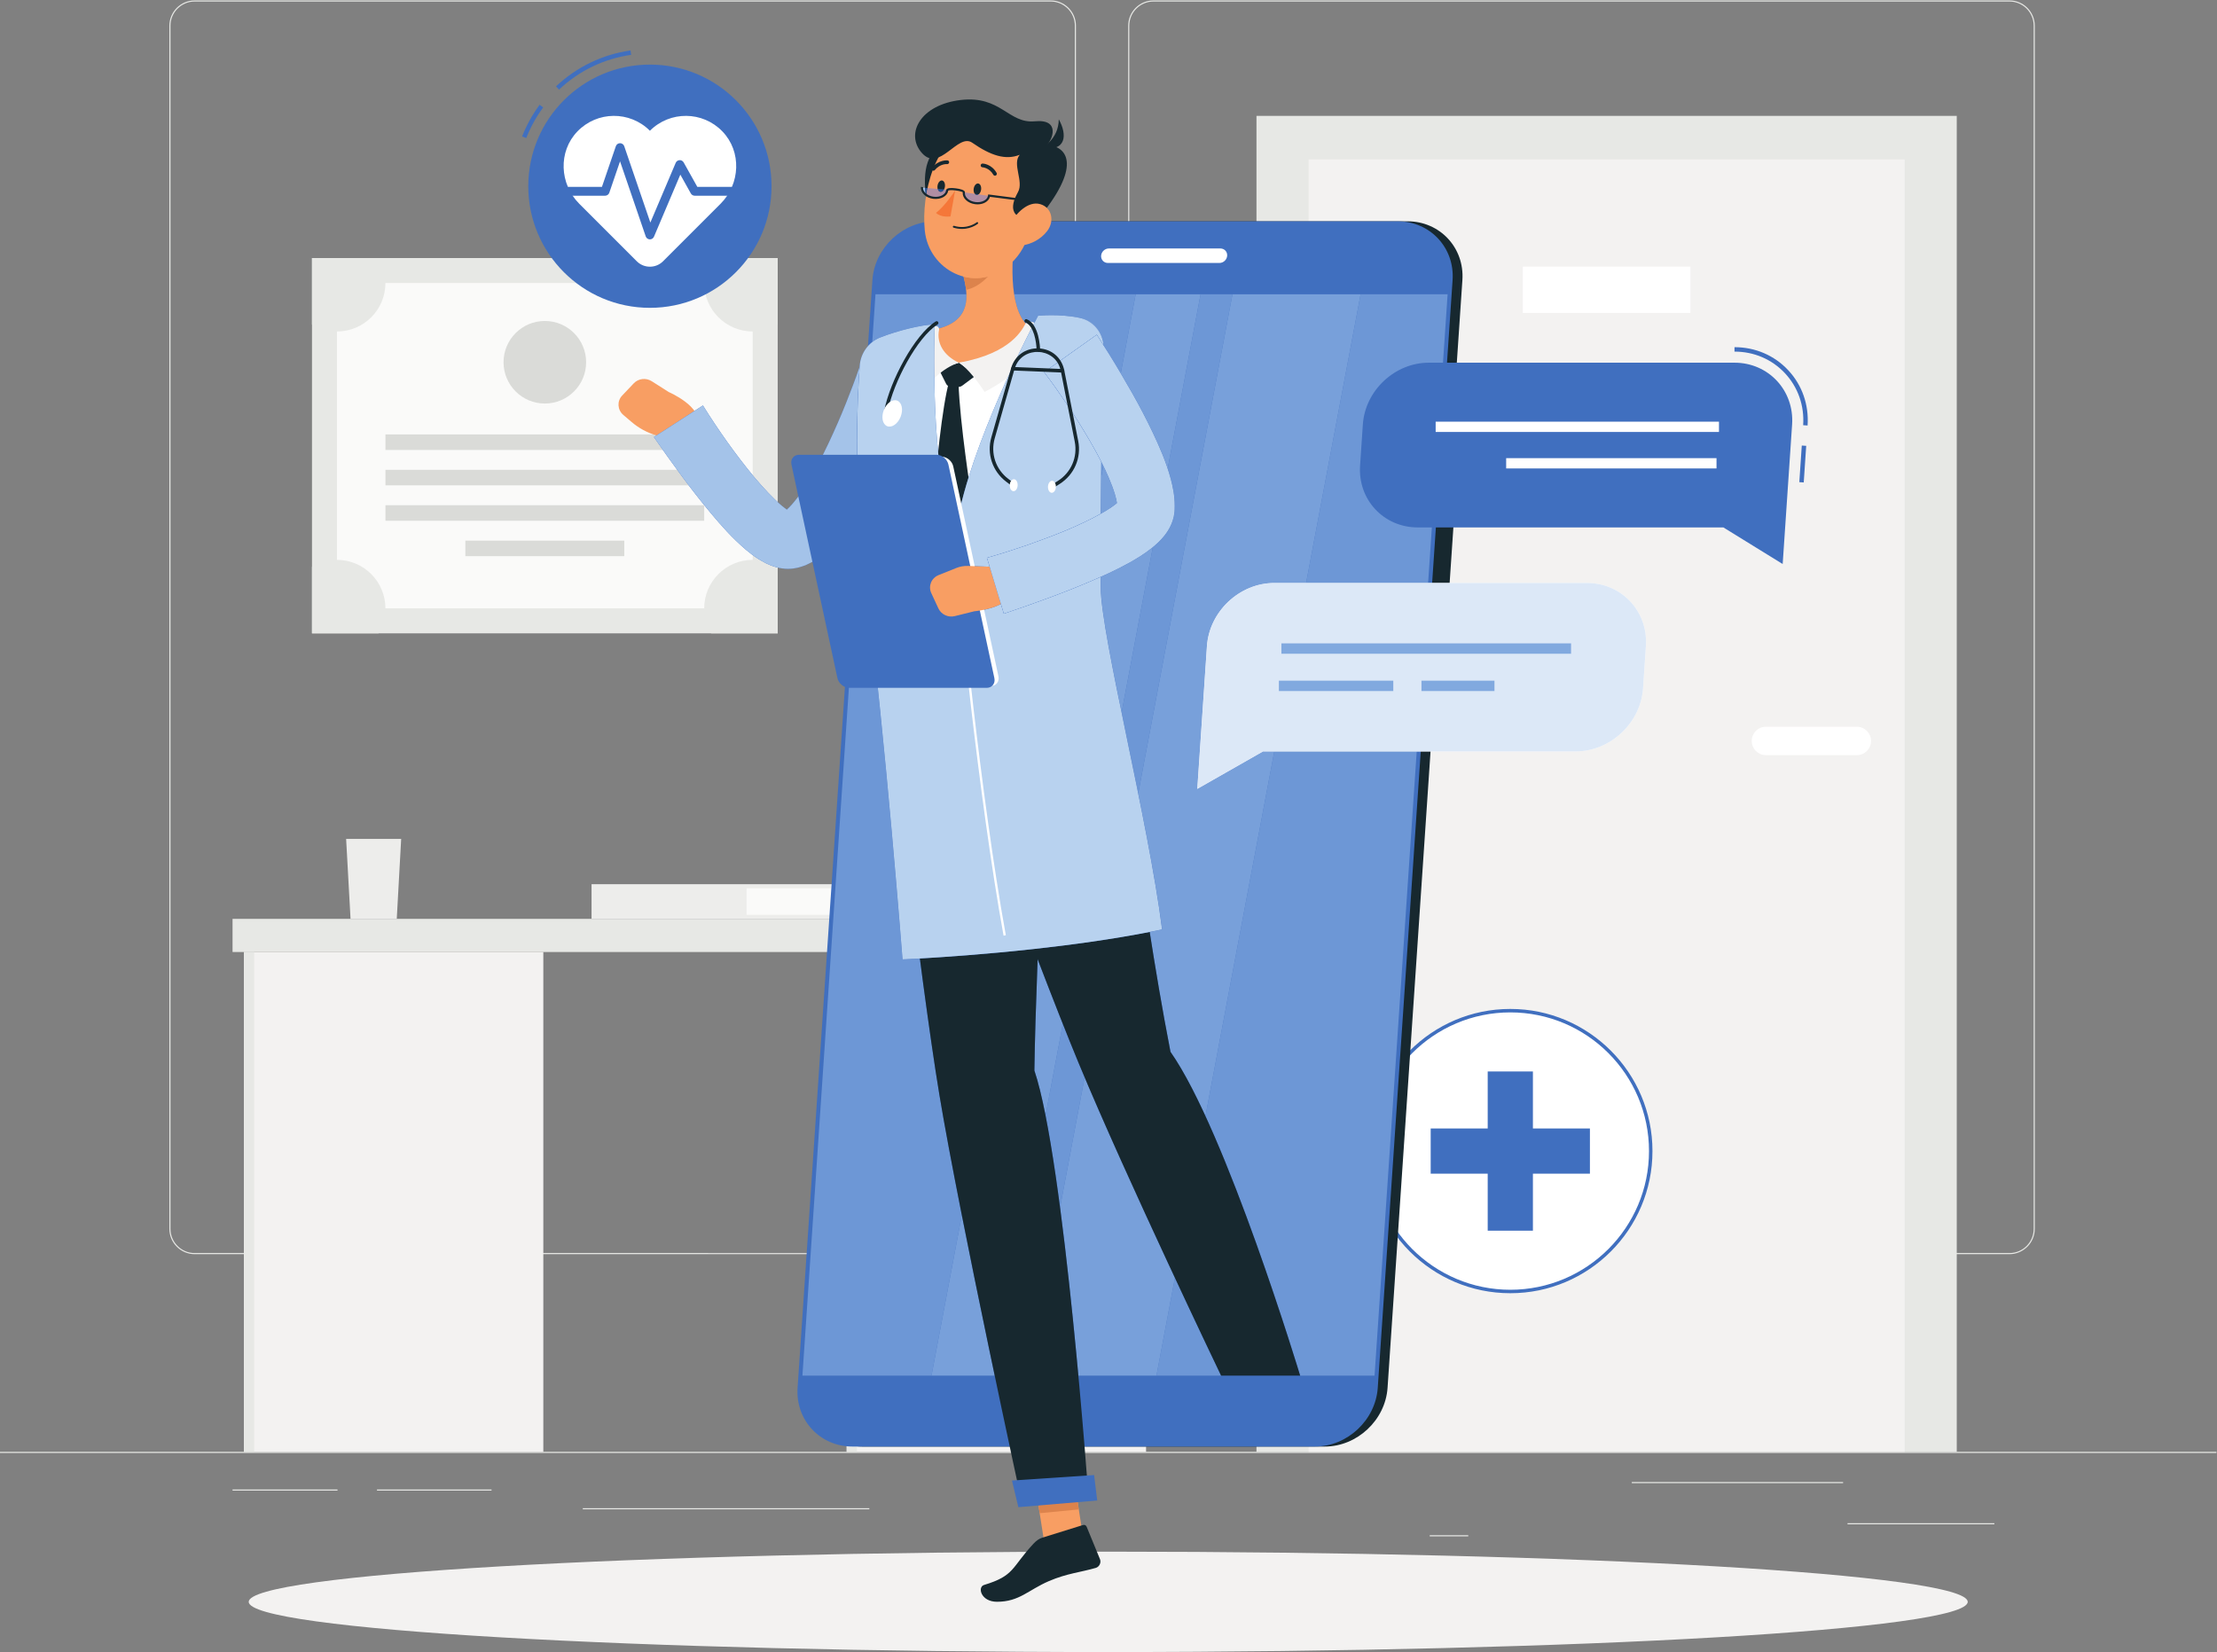 <?xml version="1.0" encoding="UTF-8" standalone="no"?>
<!-- Created with Inkscape (http://www.inkscape.org/) -->

<svg
   version="1.1"
   id="svg2"
   width="666.667"
   height="496.813"
   viewBox="0 0 666.667 496.813"
   sodipodi:docname="3763027.eps"
   xmlns:inkscape="http://www.inkscape.org/namespaces/inkscape"
   xmlns:sodipodi="http://sodipodi.sourceforge.net/DTD/sodipodi-0.dtd"
   xmlns="http://www.w3.org/2000/svg"
   xmlns:svg="http://www.w3.org/2000/svg">
  <rect x="0" y="0" width="666.667" height="496.813" fill="#808080" stroke="none"/>
  <defs
     id="defs6" />
  <sodipodi:namedview
     id="namedview4"
     pagecolor="#ffffff"
     bordercolor="#000000"
     borderopacity="0.25"
     inkscape:showpageshadow="2"
     inkscape:pageopacity="0.0"
     inkscape:pagecheckerboard="0"
     inkscape:deskcolor="#d1d1d1" />
  <g
     id="g8"
     inkscape:groupmode="layer"
     inkscape:label="ink_ext_XXXXXX"
     transform="matrix(1.333,0,0,-1.333,0,496.813)">
    <g
       id="g10"
       transform="scale(0.1)">
      <path
         d="M 5000,449.129 H 0 v 2.5 h 5000 v -2.5"
         style="fill:#e7e8e5;fill-opacity:1;fill-rule:nonzero;stroke:none"
         id="path12" />
      <path
         d="m 4167.79,290.672 h 331.22 v -2.5 h -331.22 v 2.5"
         style="fill:#e7e8e5;fill-opacity:1;fill-rule:nonzero;stroke:none"
         id="path14" />
      <path
         d="m 3225.27,263.539 h 86.93 v -2.5 h -86.93 v 2.5"
         style="fill:#e7e8e5;fill-opacity:1;fill-rule:nonzero;stroke:none"
         id="path16" />
      <path
         d="m 3681.11,383.539 h 476.67 v -2.5 h -476.67 v 2.5"
         style="fill:#e7e8e5;fill-opacity:1;fill-rule:nonzero;stroke:none"
         id="path18" />
      <path
         d="m 524.59,366.73 h 236.793 v -2.5 H 524.59 v 2.5"
         style="fill:#e7e8e5;fill-opacity:1;fill-rule:nonzero;stroke:none"
         id="path20" />
      <path
         d="m 850.414,366.73 h 258.476 v -2.5 H 850.414 v 2.5"
         style="fill:#e7e8e5;fill-opacity:1;fill-rule:nonzero;stroke:none"
         id="path22" />
      <path
         d="m 1314.71,324.512 h 646.4 v -2.5 h -646.4 v 2.5"
         style="fill:#e7e8e5;fill-opacity:1;fill-rule:nonzero;stroke:none"
         id="path24" />
      <path
         d="m 439.152,3723.59 c -30.101,0 -54.582,-24.49 -54.582,-54.57 V 954.699 c 0,-30.097 24.481,-54.578 54.582,-54.578 H 2370.14 c 30.08,0 54.57,24.481 54.57,54.578 V 3669.02 c 0,30.08 -24.49,54.57 -54.57,54.57 H 439.152 M 2370.14,897.621 H 439.152 c -31.476,0 -57.082,25.598 -57.082,57.078 V 3669.02 c 0,31.46 25.606,57.07 57.082,57.07 H 2370.14 c 31.46,0 57.07,-25.61 57.07,-57.07 V 954.699 c 0,-31.48 -25.61,-57.078 -57.07,-57.078"
         style="fill:#e7e8e5;fill-opacity:1;fill-rule:nonzero;stroke:none"
         id="path26" />
      <path
         d="m 2602.12,3723.59 c -30.09,0 -54.57,-24.49 -54.57,-54.57 V 954.699 c 0,-30.097 24.48,-54.578 54.57,-54.578 h 1930.99 c 30.09,0 54.58,24.481 54.58,54.578 V 3669.02 c 0,30.08 -24.49,54.57 -54.58,54.57 H 2602.12 M 4533.11,897.621 H 2602.12 c -31.47,0 -57.07,25.598 -57.07,57.078 V 3669.02 c 0,31.46 25.6,57.07 57.07,57.07 h 1930.99 c 31.47,0 57.08,-25.61 57.08,-57.07 V 954.699 c 0,-31.48 -25.61,-57.078 -57.08,-57.078"
         style="fill:#e7e8e5;fill-opacity:1;fill-rule:nonzero;stroke:none"
         id="path28" />
      <path
         d="m 2834.44,451.629 h 1579.73 v 3013.98 H 2834.44 Z"
         style="fill:#e7e8e5;fill-opacity:1;fill-rule:nonzero;stroke:none"
         id="path30" />
      <path
         d="m 2951.94,451.629 h 1344.73 v 2915.7 H 2951.94 Z"
         style="fill:#f3f2f1;fill-opacity:1;fill-rule:nonzero;stroke:none"
         id="path32" />
      <path
         d="m 3435.28,3125.49 h 378.05 v -104.55 h -378.05 v 104.55"
         style="fill:#ffffff;fill-opacity:1;fill-rule:nonzero;stroke:none"
         id="path34" />
      <path
         d="m 3983.71,2087.45 h 205.11 c 17.69,0 32.03,-14.33 32.03,-32.03 0,-17.68 -14.34,-32.03 -32.03,-32.03 h -205.11 c -17.69,0 -32.03,14.35 -32.03,32.03 0,17.7 14.34,32.03 32.03,32.03"
         style="fill:#ffffff;fill-opacity:1;fill-rule:nonzero;stroke:none"
         id="path36" />
      <path
         d="m 703.805,2298.18 h 1050.57 v 846.703 H 703.805 Z"
         style="fill:#e7e8e5;fill-opacity:1;fill-rule:nonzero;stroke:none"
         id="path38" />
      <path
         d="m 760.137,2354.58 h 937.824 v 733.926 H 760.137 Z"
         style="fill:#fafaf9;fill-opacity:1;fill-rule:nonzero;stroke:none"
         id="path40" />
      <path
         d="m 869.508,2711.93 h 719.082 v 35.062 H 869.508 Z"
         style="fill:#dadbd8;fill-opacity:1;fill-rule:nonzero;stroke:none"
         id="path42" />
      <path
         d="m 869.508,2632.07 h 719.082 v 35.059 H 869.508 Z"
         style="fill:#dadbd8;fill-opacity:1;fill-rule:nonzero;stroke:none"
         id="path44" />
      <path
         d="m 869.508,2552.2 h 719.082 v 35.062 H 869.508 Z"
         style="fill:#dadbd8;fill-opacity:1;fill-rule:nonzero;stroke:none"
         id="path46" />
      <path
         d="m 1049.8,2472.33 v 35.06 h 358.5 v -35.06 h -358.5"
         style="fill:#dadbd8;fill-opacity:1;fill-rule:nonzero;stroke:none"
         id="path48" />
      <path
         d="m 869.469,3088.54 c 0,-60.41 -48.91,-109.33 -109.317,-109.33 -20.625,0 -39.894,5.75 -56.347,15.67 v 150 h 150.113 c 9.914,-16.45 15.551,-35.73 15.551,-56.34"
         style="fill:#e7e8e5;fill-opacity:1;fill-rule:nonzero;stroke:none"
         id="path50" />
      <path
         d="m 1754.37,3144.88 v -150 c -16.46,-9.92 -35.73,-15.67 -56.35,-15.67 -60.41,0 -109.43,48.92 -109.43,109.33 0,20.61 5.75,39.89 15.66,56.34 h 150.12"
         style="fill:#e7e8e5;fill-opacity:1;fill-rule:nonzero;stroke:none"
         id="path52" />
      <path
         d="m 869.469,2354.53 c 0,-20.61 -5.637,-39.89 -15.551,-56.35 H 703.805 v 150.12 c 16.453,9.91 35.722,15.67 56.347,15.67 60.407,0 109.317,-49.03 109.317,-109.44"
         style="fill:#e7e8e5;fill-opacity:1;fill-rule:nonzero;stroke:none"
         id="path54" />
      <path
         d="m 1754.37,2448.3 v -150.12 h -150.12 c -9.91,16.46 -15.66,35.74 -15.66,56.35 0,60.41 49.02,109.44 109.43,109.44 20.62,0 39.89,-5.76 56.35,-15.67"
         style="fill:#e7e8e5;fill-opacity:1;fill-rule:nonzero;stroke:none"
         id="path56" />
      <path
         d="m 1322.21,2909.79 c 0,-51.44 -41.69,-93.14 -93.13,-93.14 -51.43,0 -93.13,41.7 -93.13,93.14 0,51.42 41.7,93.12 93.13,93.12 51.44,0 93.13,-41.7 93.13,-93.12"
         style="fill:#dadbd8;fill-opacity:1;fill-rule:nonzero;stroke:none"
         id="path58" />
      <path
         d="M 524.59,1579.29 H 2603.4 v 74.781 H 524.59 Z"
         style="fill:#e7e8e5;fill-opacity:1;fill-rule:nonzero;stroke:none"
         id="path60" />
      <path
         d="m 1910,451.629 h 675.371 v 1127.66 H 1910 Z"
         style="fill:#f3f2f1;fill-opacity:1;fill-rule:nonzero;stroke:none"
         id="path62" />
      <path
         d="M 1225.65,1579.29 H 550.277 V 451.629 H 1225.65 V 1579.29"
         style="fill:#f3f2f1;fill-opacity:1;fill-rule:nonzero;stroke:none"
         id="path64" />
      <path
         d="M 573.332,1579.29 H 550.277 V 451.629 h 23.055 V 1579.29"
         style="fill:#e7e8e5;fill-opacity:1;fill-rule:nonzero;stroke:none"
         id="path66" />
      <path
         d="m 1910,451.629 h 23.059 v 1127.66 H 1910 Z"
         style="fill:#e7e8e5;fill-opacity:1;fill-rule:nonzero;stroke:none"
         id="path68" />
      <path
         d="M 905,1834.38 H 780.824 l 9.965,-180.31 h 104.25 L 905,1834.38"
         style="fill:#ededeb;fill-opacity:1;fill-rule:nonzero;stroke:none"
         id="path70" />
      <path
         d="m 1334.44,1654.07 h 648.887 v 78.219 H 1334.44 Z"
         style="fill:#ededeb;fill-opacity:1;fill-rule:nonzero;stroke:none"
         id="path72" />
      <path
         d="m 1684.17,1663.24 h 299.156 v 59.883 H 1684.17 Z"
         style="fill:#fafaf9;fill-opacity:1;fill-rule:nonzero;stroke:none"
         id="path74" />
      <path
         d="M 4438.89,113.23 C 4438.89,50.691 3570.83,0 2500,0 1429.18,0 561.109,50.691 561.109,113.23 c 0,62.54 868.071,113.239 1938.891,113.239 1070.83,0 1938.89,-50.699 1938.89,-113.239"
         style="fill:#f3f2f1;fill-opacity:1;fill-rule:nonzero;stroke:none"
         id="path76" />
      <path
         d="m 3723.83,1130.19 c 0,-174.948 -141.82,-316.78 -316.77,-316.78 -174.95,0 -316.77,141.832 -316.77,316.78 0,174.95 141.82,316.76 316.77,316.76 174.95,0 316.77,-141.81 316.77,-316.76"
         style="fill:#ffffff;fill-opacity:1;fill-rule:nonzero;stroke:none"
         id="path78" />
      <path
         d="m 3407.06,1443.06 c -172.52,0 -312.88,-140.35 -312.88,-312.87 0,-172.518 140.36,-312.881 312.88,-312.881 172.52,0 312.88,140.363 312.88,312.881 0,172.52 -140.36,312.87 -312.88,312.87 m 0,-633.548 c -176.82,0 -320.67,143.859 -320.67,320.678 0,176.81 143.85,320.66 320.67,320.66 176.82,0 320.67,-143.85 320.67,-320.66 0,-176.819 -143.85,-320.678 -320.67,-320.678"
         style="fill:#406fbf;fill-opacity:1;fill-rule:nonzero;stroke:none"
         id="path80" />
      <path
         d="m 3458.04,950.59 h -101.97 v 359.19 h 101.97 V 950.59"
         style="fill:#406fbf;fill-opacity:1;fill-rule:nonzero;stroke:none"
         id="path82" />
      <path
         d="m 3227.46,1079.2 v 101.97 h 359.19 V 1079.2 h -359.19"
         style="fill:#406fbf;fill-opacity:1;fill-rule:nonzero;stroke:none"
         id="path84" />
      <path
         d="m 1261.13,3524.91 -6.86,7.29 c 46.78,44.01 104.91,72.02 168.1,81 l 1.4,-9.9 c -61.13,-8.68 -117.37,-35.79 -162.64,-78.39"
         style="fill:#406fbf;fill-opacity:1;fill-rule:nonzero;stroke:none"
         id="path86" />
      <path
         d="m 1187.15,3415.6 -9.32,3.63 c 9.91,25.36 23.2,49.36 39.47,71.38 l 8.04,-5.96 c -15.75,-21.29 -28.6,-44.52 -38.19,-69.05"
         style="fill:#406fbf;fill-opacity:1;fill-rule:nonzero;stroke:none"
         id="path88" />
      <path
         d="m 1740.48,3306.93 c 0,-151.54 -122.84,-274.38 -274.37,-274.38 -151.53,0 -274.37,122.84 -274.37,274.38 0,151.52 122.84,274.36 274.37,274.36 151.53,0 274.37,-122.84 274.37,-274.36"
         style="fill:#406fbf;fill-opacity:1;fill-rule:nonzero;stroke:none"
         id="path90" />
      <path
         d="m 1629.67,3430.52 c -44.62,46.28 -118.31,46.78 -163.56,1.53 -45.26,45.25 -118.94,44.75 -163.56,-1.53 -43.79,-45.42 -40.42,-118.59 4.19,-163.2 l 129.7,-129.7 c 16.38,-16.39 42.95,-16.39 59.34,0 l 129.69,129.7 c 44.62,44.61 47.99,117.78 4.2,163.2"
         style="fill:#ffffff;fill-opacity:1;fill-rule:nonzero;stroke:none"
         id="path92" />
      <path
         d="m 1466.11,3186.99 -0.36,0.01 c -4.14,0.15 -7.76,2.84 -9.1,6.76 l -57.92,169.29 -24.22,-70.81 c -1.39,-4.06 -5.19,-6.77 -9.47,-6.77 h -96.91 c -5.53,0 -10,4.47 -10,10 0,5.53 4.47,10 10,10 h 89.77 l 31.37,91.71 c 1.38,4.05 5.18,6.77 9.46,6.77 4.28,0 8.08,-2.72 9.46,-6.77 l 58.92,-172.23 57.17,134.68 c 1.49,3.51 4.86,5.87 8.66,6.07 3.85,0.27 7.41,-1.76 9.28,-5.09 l 30.82,-55.14 h 91.05 c 5.52,0 10,-4.47 10,-10 0,-5.53 -4.48,-10 -10,-10 h -96.92 c -3.62,0 -6.96,1.96 -8.73,5.12 l -23.72,42.44 -59.41,-139.94 c -1.57,-3.7 -5.2,-6.1 -9.2,-6.1"
         style="fill:#406fbf;fill-opacity:1;fill-rule:nonzero;stroke:none"
         id="path94" />
      <path
         d="M 2988.64,463.602 H 1944.93 c -72.9,0 -128.52,59.648 -123.59,132.546 L 1990.15,3095.2 c 4.92,72.89 68.59,132.53 141.49,132.53 h 1043.72 c 72.9,0 128.52,-59.64 123.6,-132.53 L 3130.14,596.148 c -4.92,-72.898 -68.6,-132.546 -141.5,-132.546"
         style="fill:#17282f;fill-opacity:1;fill-rule:nonzero;stroke:none"
         id="path96" />
      <path
         d="m 3219.53,2210.01 h -26.33 c -20.35,0 -35.88,16.65 -34.51,37 l 32.28,477.85 c 1.38,20.35 19.15,37.02 39.51,37.02 h 26.33 c 20.35,0 35.88,-16.67 34.51,-37.02 l -32.28,-477.85 c -1.38,-20.35 -19.15,-37 -39.51,-37"
         style="fill:#17282f;fill-opacity:1;fill-rule:nonzero;stroke:none"
         id="path98" />
      <path
         d="m 1974.83,2528.78 h -26.28 c -16.64,0 -29.34,13.61 -28.22,30.26 l 11.66,172.57 c 1.13,16.64 15.66,30.27 32.31,30.27 h 26.28 c 16.64,0 29.34,-13.63 28.22,-30.27 l -11.66,-172.57 c -1.12,-16.65 -15.66,-30.26 -32.31,-30.26"
         style="fill:#406fbf;fill-opacity:1;fill-rule:nonzero;stroke:none"
         id="path100" />
      <path
         d="m 1954.02,2220.59 h -26.28 c -16.65,0 -29.35,13.62 -28.23,30.26 l 11.66,172.57 c 1.13,16.65 15.67,30.26 32.31,30.26 h 26.28 c 16.65,0 29.35,-13.61 28.22,-30.26 l -11.65,-172.57 c -1.13,-16.64 -15.67,-30.26 -32.31,-30.26"
         style="fill:#406fbf;fill-opacity:1;fill-rule:nonzero;stroke:none"
         id="path102" />
      <path
         d="M 2966.55,463.602 H 1922.83 c -72.9,0 -128.52,59.648 -123.59,132.546 L 1968.05,3095.2 c 4.92,72.89 68.6,132.53 141.5,132.53 h 1043.71 c 72.9,0 128.52,-59.64 123.6,-132.53 L 3108.04,596.148 c -4.92,-72.898 -68.59,-132.546 -141.49,-132.546"
         style="fill:#406fbf;fill-opacity:1;fill-rule:nonzero;stroke:none"
         id="path104" />
      <path
         d="m 3100.81,623.648 h -167.86 c 0,0 -106.49,352.633 -213.59,585.462 l 155.31,822.67 h 321.26 L 3100.81,623.648 m -346.21,0 h -145.77 l 41.63,220.532 C 2709.58,717.512 2754.6,623.648 2754.6,623.648 m -653.25,0 h -291.17 l 129.9,1922.972 c 3.44,-49.84 8.48,-103.02 15.63,-158.75 41.46,-322.98 80.32,-825.21 80.32,-825.21 0,0 14.2,0.59 38.99,2.01 15.52,-117.96 31.13,-229.39 44.22,-308.13 11.85,-71.38 30.03,-167.49 50.48,-270.79 l -68.37,-362.102 m 290.01,379.452 c -10.14,76.89 -21.14,148.72 -32.75,207.49 l 38.97,206.43 c 12.98,-32.75 25.13,-62.82 36.07,-89.18 4.22,-10.15 8.59,-20.59 13.11,-31.27 l -55.4,-293.47 m 176.27,933.72 c -12.55,62.15 -25.54,124.27 -37.48,182.43 l 70.49,373.37 c 8.44,7.08 17.23,14.67 26.78,26.82 4.8,6.05 10.07,14.02 14.59,24.22 1.14,2.76 2.2,5.2 3.19,8.28 0.99,3.13 1.87,6.29 2.63,9.48 0.7,3.55 1.25,7.18 1.65,10.79 0.12,1.06 0.16,1.65 0.16,1.96 l 0.06,1.31 0.11,2.62 c 0.09,2.55 0.13,5.03 0.13,7.47 0.01,24.62 -4.41,43.41 -8.94,61.24 -2.14,7.93 -4.46,15.56 -6.91,22.98 l 74.27,393.39 h -146.44 l -33.69,-178.45 c -0.07,0.11 -0.13,0.21 -0.19,0.32 -12.6,21.4 -25.26,42 -38.61,63.04 -2.31,29.67 -22.65,55.02 -51.9,61.45 -23.36,5.14 -47.28,6.42 -65.36,6.42 -17.81,0 -29.96,-1.24 -30.35,-1.28 h -0.01 c -2.37,-4.41 -5.14,-9.61 -8.23,-15.53 -4.26,1.51 -8.36,2.59 -11.42,3.29 -0.56,0.14 -1.12,0.2 -1.67,0.2 -2.35,0 -4.56,-1.18 -5.76,-3.28 -0.36,-0.61 -0.75,-1.31 -1.19,-2.11 -13.66,15.9 -21.62,39.39 -25.77,65.93 h 977.84 l -44,-651.35 h -275.19 l 122.97,651.35 H 2780.28 L 2567.63,1936.82 m -83.84,712.51 c 0.12,12.15 0.26,24.31 0.41,36.4 1.59,-3.13 3.15,-6.26 4.68,-9.39 l -5.09,-27.01 m -516.1,306.05 7.28,107.8 h 205.13 c 1.15,-33.77 -12.27,-63.68 -61.77,-77.09 -0.75,3.09 -3.52,5.39 -6.8,5.39 -0.44,0 -0.89,-0.05 -1.34,-0.13 -0.63,-0.12 -1.26,-0.25 -1.89,-0.39 0.09,2.77 0.15,4.23 0.15,4.23 v 0 0 c -29.07,-0.78 -82.37,-13.67 -122.75,-29.51 -6.56,-2.58 -12.6,-6.07 -18.01,-10.3"
         style="fill:#6d97d6;fill-opacity:1;fill-rule:nonzero;stroke:none"
         id="path106" />
      <path
         d="m 2608.83,623.648 h -176.12 c -10.83,117.282 -24.96,254.993 -41.35,379.452 l 55.4,293.47 c 57.97,-137.07 139.23,-314.238 203.7,-452.39 l -41.63,-220.532 m 110.53,585.462 c -26.82,58.3 -53.66,109.07 -78.9,144.93 -18.6,95.58 -33.68,186.08 -46.92,270.49 9.41,1.84 18.72,3.73 27.94,5.68 v 0 0 c -11.1,88.07 -31.78,197.38 -53.85,306.61 l 212.65,1126.36 h 289.11 l -122.97,-651.35 h -71.61 c -78.39,0 -146.86,-64.13 -152.15,-142.52 l -21.75,-322 148.22,84.47 h 25.54 l -155.31,-822.67"
         style="fill:#78a0da;fill-opacity:1;fill-rule:nonzero;stroke:none"
         id="path108" />
      <path
         d="m 2243.9,623.648 h -142.55 l 68.37,362.102 c 23.77,-120.102 50.62,-249.93 74.18,-362.102 m 114.71,586.942 c -8.12,41.05 -16.54,75.75 -25.18,101.35 0.88,65.95 3.66,154.92 7.33,251.05 19.85,-51.75 39.11,-101.35 56.82,-145.97 l -38.97,-206.43 m 171.54,908.66 c -25.87,126.15 -46.73,233.67 -47.15,282.47 v 0 c -0.07,7.57 -0.12,15.54 -0.16,23.83 22.17,9.86 44.41,20.54 66.99,33.18 16.15,9.19 32.41,19.05 49.84,33.08 0.33,0.27 0.65,0.54 0.97,0.81 l -70.49,-373.37 m -47.07,448.62 c 0.18,26.64 0.41,54.03 0.71,81.46 l 5.09,27.01 c 4.26,-8.71 8.28,-17.4 12,-26.04 5.68,-13.28 10.66,-26.42 14.26,-38.51 2.21,-7.12 3.75,-14.19 4.61,-19.64 -0.43,-0.37 -0.87,-0.74 -1.32,-1.1 -7.96,-6.61 -19.5,-14.13 -31.72,-21.13 -1.2,-0.68 -2.41,-1.37 -3.63,-2.05 m 41.48,28.93 c 0.49,0.8 0.84,1.16 0.85,1.16 v 0 c 0,-0.01 -0.02,-0.03 -0.06,-0.07 0,-0.12 -0.28,-0.51 -0.79,-1.09 m 109.53,72.99 c -3.54,10.69 -7.36,20.93 -11.33,30.94 -13.68,33.62 -28.89,64.84 -44.71,95.36 -15.85,30.31 -32.67,59.64 -49.82,88.64 l 33.69,178.45 h 146.44 l -74.27,-393.39"
         style="fill:#78a0da;fill-opacity:1;fill-rule:nonzero;stroke:none"
         id="path110" />
      <path
         d="m 2501.42,3166.46 h 251.69 c 8.98,0 15.84,-7.36 15.23,-16.35 -0.6,-8.98 -8.45,-16.34 -17.44,-16.34 h -251.69 c -8.99,0 -15.84,7.36 -15.24,16.34 0.61,8.99 8.46,16.35 17.45,16.35"
         style="fill:#ffffff;fill-opacity:1;fill-rule:nonzero;stroke:none"
         id="path112" />
      <path
         d="m 2449.02,223.16 -88.25,-8.48 -31.82,203.558 88.26,8.481 31.81,-203.559"
         style="fill:#f89e63;fill-opacity:1;fill-rule:nonzero;stroke:none"
         id="path114" />
      <path
         d="m 2350.73,257.809 92.33,28.75 c 3.46,1.082 6.88,-0.5 8.23,-3.797 l 30.17,-73.383 c 3.12,-7.609 -1.47,-17.18 -9.48,-19.527 -33.4,-9.774 -65.14,-12.372 -105.44,-29.653 -47.11,-20.207 -66.87,-46.777 -117.5,-46.777 -36.35,0 -44.5,33.269 -29.17,37.918 69.76,21.18 60.83,38.582 111.67,93.242 5.53,5.938 11.89,10.957 19.19,13.227"
         style="fill:#17282f;fill-opacity:1;fill-rule:nonzero;stroke:none"
         id="path116" />
      <path
         d="m 2433.62,321.738 -3.1,19.793 0.04,0.008 3.09,-19.801 h -0.03"
         style="fill:#c3c5c2;fill-opacity:1;fill-rule:nonzero;stroke:none"
         id="path118" />
      <path
         d="m 2345.36,313.262 -3.24,20.75 88.4,7.519 3.1,-19.793 -88.26,-8.476"
         style="fill:#dc834c;fill-opacity:1;fill-rule:nonzero;stroke:none"
         id="path120" />
      <path
         d="m 2392.8,2989.66 c -115.71,13.6 -230.8,4.44 -346.3,-17.95 -39.16,-7.6 -69.61,-39.86 -74.11,-79.64 -12.53,-110.59 -26.81,-358.48 28.97,-728.25 l 472.8,39.79 c 0.97,67.13 -46.78,372.8 -7.32,690.13 5.94,47.78 -26.88,90.37 -74.04,95.92"
         style="fill:#ffffff;fill-opacity:1;fill-rule:nonzero;stroke:none"
         id="path122" />
      <path
         d="m 2117.46,2894.86 16.95,-33.88 c 1.7,-3.4 5.09,-5.62 8.87,-5.8 l 18.28,-0.95 c 3.28,-0.17 6.5,0.81 9.13,2.77 l 31.54,23.47 -38.95,28.33 -45.82,-13.94"
         style="fill:#17282f;fill-opacity:1;fill-rule:nonzero;stroke:none"
         id="path124" />
      <path
         d="m 2162.24,2863.87 c -13.63,5.09 -21.34,1.73 -21.34,1.73 -14.92,-52.48 -31.25,-203.2 -32.88,-269.82 45.17,-131.62 59.94,-144.98 59.94,-144.98 l 22.96,158.48 c 0,0 -25.7,161.96 -28.68,254.59"
         style="fill:#17282f;fill-opacity:1;fill-rule:nonzero;stroke:none"
         id="path126" />
      <path
         d="m 2292.7,3217.67 c -10.79,-65.21 -19.95,-184.39 26.75,-226.5 -34.24,-35.96 -79.15,-77.64 -156.15,-82.35 -77,-4.71 -65.11,48.62 -45.59,77.11 71.87,19.15 68.4,72.77 54.29,122.85 l 120.7,108.89"
         style="fill:#f89e63;fill-opacity:1;fill-rule:nonzero;stroke:none"
         id="path128" />
      <path
         d="m 2339.13,2996.93 c -6.04,2.72 -12.58,4.51 -16.97,5.51 -2.92,0.7 -5.95,-0.49 -7.43,-3.08 -7.47,-12.64 -30.09,-68.91 -151.45,-90.56 19.93,-11.77 46.5,-48.43 57.96,-65.95 36.39,18.88 131.08,75.4 122.03,148.49 -0.38,2.4 -1.85,4.59 -4.14,5.59"
         style="fill:#f3f2f1;fill-opacity:1;fill-rule:nonzero;stroke:none"
         id="path130" />
      <path
         d="m 2118.38,2982.95 c 1,4.99 -3.27,9.34 -8.19,8.4 -5.03,-0.95 -10.02,-2.56 -12.4,-3.36 -0.98,-0.31 -1.72,-0.84 -2.56,-1.47 -9.29,-8.61 -59.99,-81.75 -12.54,-140.98 10.55,16.06 44.49,52.62 80.59,63.26 -34.14,15.46 -50.99,44.1 -44.9,74.15"
         style="fill:#f3f2f1;fill-opacity:1;fill-rule:nonzero;stroke:none"
         id="path132" />
      <path
         d="m 2179.35,3073.21 c -0.09,0.86 -0.19,1.72 -0.29,2.58 0.11,-0.86 0.21,-1.72 0.31,-2.57 -0.01,-0.01 -0.02,-0.01 -0.02,-0.01"
         style="fill:#3563b7;fill-opacity:1;fill-rule:nonzero;stroke:none"
         id="path134" />
      <path
         d="m 2179.37,3073.22 c -0.1,0.85 -0.2,1.71 -0.31,2.57 -1.08,9.01 -3.01,18.17 -5.41,27.26 8.88,-2.3 18.06,-3.5 27.36,-3.5 9.18,0 18.47,1.17 27.7,3.64 -13.73,-15.26 -33.18,-27.19 -49.34,-29.97"
         style="fill:#dc834c;fill-opacity:1;fill-rule:nonzero;stroke:none"
         id="path136" />
      <path
         d="m 2148.09,3414.73 c -61.56,-24.07 -65.63,-74.7 -59.54,-130.1 6.09,-55.39 65.75,-18.68 79.12,15.84 13.36,34.52 65.73,147.61 -19.58,114.26"
         style="fill:#17282f;fill-opacity:1;fill-rule:nonzero;stroke:none"
         id="path138" />
      <path
         d="m 2344.57,3304.43 c -17.1,-87.09 -22.73,-138.83 -72.61,-178.94 -75.04,-60.32 -176.8,-8.17 -185.77,81.67 -8.07,80.88 21.25,209.72 110.9,235.12 88.33,25.01 164.58,-50.74 147.48,-137.85"
         style="fill:#f89e63;fill-opacity:1;fill-rule:nonzero;stroke:none"
         id="path140" />
      <path
         d="m 2340.99,3232.29 c -73.34,-3.9 -57.78,37.77 -44.45,61.66 13.34,23.89 -13.89,63.34 3.89,83.89 -31.67,-12.59 -64.91,-2.22 -107.22,27.22 -32.83,22.85 -73.89,-68.65 -113.89,-22.77 -37.78,43.33 -2.68,108.62 88.06,119.16 90.73,10.54 107.3,-53.77 166.94,-48.06 59.64,5.72 38.89,-43.33 27.22,-53.33 50,-3.33 77.22,-51.11 -20.55,-167.77"
         style="fill:#17282f;fill-opacity:1;fill-rule:nonzero;stroke:none"
         id="path142" />
      <path
         d="m 2350.43,3393.96 c 0,0 37.5,18.04 38.06,63.88 19.44,-34.72 17.27,-74.12 -38.06,-63.88"
         style="fill:#17282f;fill-opacity:1;fill-rule:nonzero;stroke:none"
         id="path144" />
      <path
         d="m 2160.01,3211.39 c 27.05,-4.33 44.97,10.13 45.8,10.81 0.9,0.74 1.05,2.06 0.32,2.95 -0.72,0.89 -2.05,1 -2.95,0.25 -0.21,-0.17 -21.11,-16.91 -50.9,-7.9 -1.11,0.33 -2.29,-0.29 -2.66,-1.41 -0.36,-1.1 0.24,-2.27 1.34,-2.61 3.12,-0.94 6.14,-1.62 9.05,-2.09"
         style="fill:#17282f;fill-opacity:1;fill-rule:nonzero;stroke:none"
         id="path146" />
      <path
         d="m 2362.35,3205.8 c -14.66,-19.05 -36.56,-29.75 -55.94,-32.23 -29.16,-3.73 -38.8,23.38 -26.56,48.69 11.01,22.78 39.46,52.17 66.73,44.24 26.87,-7.81 32.54,-38.91 15.77,-60.7"
         style="fill:#f89e63;fill-opacity:1;fill-rule:nonzero;stroke:none"
         id="path148" />
      <path
         d="m 2333.43,1311.94 c 3.48,261.12 36.83,882.92 36.83,882.92 l -368.6,-31.05 c 0,0 73.32,-640.9 117.58,-907.27 45.98,-276.958 187.11,-925.579 187.11,-925.579 l 149.63,12.738 c 0,0 -54.44,766.361 -122.55,968.241"
         style="fill:#17282f;fill-opacity:1;fill-rule:nonzero;stroke:none"
         id="path150" />
      <path
         d="m 2297.28,326.832 177.87,15.059 -6.98,57.429 -185.32,-12.41 14.43,-60.078"
         style="fill:#406fbf;fill-opacity:1;fill-rule:nonzero;stroke:none"
         id="path152" />
      <path
         d="m 2213.23,3299.23 c -0.96,-7.15 -5.48,-12.51 -10.1,-12 -4.62,0.52 -7.59,6.73 -6.63,13.86 0.96,7.14 5.48,12.52 10.1,12 4.62,-0.52 7.59,-6.72 6.63,-13.86"
         style="fill:#17282f;fill-opacity:1;fill-rule:nonzero;stroke:none"
         id="path154" />
      <path
         d="m 2131.62,3305.98 c -0.96,-7.13 -5.48,-12.5 -10.1,-11.98 -4.62,0.51 -7.59,6.71 -6.63,13.85 0.95,7.15 5.48,12.51 10.1,12.01 4.62,-0.52 7.59,-6.73 6.63,-13.88"
         style="fill:#17282f;fill-opacity:1;fill-rule:nonzero;stroke:none"
         id="path156" />
      <path
         d="m 2154.64,3297.2 c 0,0 -22.38,-34.49 -43.06,-50.37 10.6,-11.15 32.57,-8.08 32.57,-8.08 l 10.49,58.45"
         style="fill:#f57739;fill-opacity:1;fill-rule:nonzero;stroke:none"
         id="path158" />
      <path
         d="m 2088.26,3287.3 c -5.93,4.23 -9.31,10.07 -8.48,16.51 l 7.16,-0.59 c 0.31,-5.25 0.76,-10.56 1.32,-15.92"
         style="fill:#a3c3ea;fill-opacity:1;fill-rule:nonzero;stroke:none"
         id="path160" />
      <path
         d="m 2089.27,3286.61 c -0.34,0.23 -0.68,0.46 -1.01,0.69 -0.56,5.36 -1.01,10.67 -1.32,15.92 l 5.41,-0.45 c -1.17,-5.38 -2.19,-10.77 -3.08,-16.16"
         style="fill:#265396;fill-opacity:1;fill-rule:nonzero;stroke:none"
         id="path162" />
      <path
         d="m 2110.26,3280.59 c -1.5,0 -3.01,0.09 -4.54,0.29 -6.34,0.82 -12.02,2.85 -16.45,5.73 0.89,5.39 1.91,10.78 3.08,16.16 l 22.88,-1.89 c 0.99,-3.82 3.29,-6.55 6.29,-6.88 0.21,-0.03 0.41,-0.04 0.62,-0.04 2.89,0 5.68,2.25 7.52,5.73 l 8.07,-0.67 c -1.33,-10.27 -13.54,-18.43 -27.47,-18.43"
         style="fill:#b08ea4;fill-opacity:1;fill-rule:nonzero;stroke:none"
         id="path164" />
      <path
         d="m 2122.14,3293.96 c -0.21,0 -0.41,0.01 -0.62,0.04 -3,0.33 -5.3,3.06 -6.29,6.88 l 14.43,-1.19 c -1.84,-3.48 -4.63,-5.73 -7.52,-5.73"
         style="fill:#265396;fill-opacity:1;fill-rule:nonzero;stroke:none"
         id="path166" />
      <path
         d="m 2205.66,3268.13 c -2.19,0 -4.42,0.2 -6.66,0.62 -15.57,2.97 -26.66,13.18 -24.51,24.45 l 24.46,-3.5 c 1.12,-1.4 2.55,-2.29 4.18,-2.47 0.2,-0.02 0.4,-0.03 0.61,-0.03 1.3,0 2.58,0.45 3.77,1.27 l 24.53,-3.52 c -1.84,-9.66 -13.34,-16.82 -26.38,-16.82"
         style="fill:#b08ea4;fill-opacity:1;fill-rule:nonzero;stroke:none"
         id="path168" />
      <path
         d="m 2203.74,3287.2 c -0.21,0 -0.41,0.01 -0.61,0.03 -1.63,0.18 -3.06,1.07 -4.18,2.47 l 8.56,-1.23 c -1.19,-0.82 -2.47,-1.27 -3.77,-1.27"
         style="fill:#265396;fill-opacity:1;fill-rule:nonzero;stroke:none"
         id="path170" />
      <path
         d="m 2205.2,3266 c -1.78,0 -3.57,0.11 -5.38,0.34 -8.1,1.04 -15.45,4.34 -20.69,9.27 -5.46,5.12 -8.02,11.41 -7.21,17.71 -0.66,0.53 -6.31,2.77 -16.05,4.02 -9.8,1.27 -15.86,0.54 -16.88,-0.36 -1.4,-12.14 -16.58,-20.59 -33.57,-18.49 -8.11,1.04 -15.46,4.33 -20.7,9.26 -5.46,5.13 -8.02,11.42 -7.21,17.71 l 4.78,-0.6 c -0.61,-4.73 1.43,-9.56 5.73,-13.6 4.51,-4.24 10.91,-7.08 18.01,-7.99 14.32,-1.89 27.13,4.82 28.42,14.87 0.71,5.54 12.35,5.22 21.98,3.99 9.64,-1.24 20.98,-3.88 20.27,-9.42 -0.61,-4.73 1.43,-9.55 5.72,-13.6 4.51,-4.23 10.91,-7.08 18.01,-7.98 7.1,-0.93 14.01,0.21 19.45,3.17 5.18,2.82 8.37,6.97 8.98,11.69 l 0.31,2.39 123.46,-15.87 -0.62,-4.78 -118.85,15.28 c -1.41,-5.28 -5.24,-9.81 -10.97,-12.94 -4.91,-2.68 -10.81,-4.07 -16.99,-4.07"
         style="fill:#17282f;fill-opacity:1;fill-rule:nonzero;stroke:none"
         id="path172" />
      <path
         d="m 2244.58,3330.6 2.05,0.59 c 2.02,1.19 2.73,3.78 1.6,5.78 -11.37,20.05 -30.66,21.06 -31.47,21.1 -2.32,0.09 -4.31,-1.72 -4.46,-4.05 -0.14,-2.32 1.6,-4.28 3.89,-4.39 0.64,-0.03 15.66,-0.98 24.74,-16.97 0.77,-1.36 2.19,-2.1 3.65,-2.06"
         style="fill:#17282f;fill-opacity:1;fill-rule:nonzero;stroke:none"
         id="path174" />
      <path
         d="m 2105.25,3341.89 c 1.34,-0.11 2.74,0.43 3.68,1.58 11.92,14.53 26.92,13.37 27.55,13.31 2.3,-0.21 4.37,1.5 4.65,3.81 0.27,2.31 -1.35,4.36 -3.64,4.59 -0.83,0.07 -20.03,1.77 -34.97,-16.44 -1.49,-1.81 -1.26,-4.47 0.51,-5.93 l 2.22,-0.92"
         style="fill:#17282f;fill-opacity:1;fill-rule:nonzero;stroke:none"
         id="path176" />
      <path
         d="m 2640.46,1354.04 c -76.51,393.16 -93.64,700.69 -166.3,849.57 l -357.06,-39.79 c 0,0 212.74,-585.93 316.55,-835.98 107.92,-260.01 320.95,-704.192 320.95,-704.192 h 178.35 c 0,0 -166.49,551.302 -292.49,730.392"
         style="fill:#17282f;fill-opacity:1;fill-rule:nonzero;stroke:none"
         id="path178" />
      <path
         d="m 1508.63,2842.54 -38.35,24.41 c -12.99,8.28 -30.18,6.28 -40.6,-4.71 l -26.18,-27.6 c -11.93,-12.59 -10.75,-32.3 2.62,-43.71 l 18.73,-15.97 c 16.23,-13.85 35.19,-24.12 55.66,-30.16 l 56.5,-16.66 37.06,39.79 c 10.98,41.95 -65.44,74.61 -65.44,74.61"
         style="fill:#f89e63;fill-opacity:1;fill-rule:nonzero;stroke:none"
         id="path180" />
      <path
         d="m 2079.93,2861.18 c -13.99,-34.2 -27.71,-65.97 -42.64,-98.51 -14.9,-32.27 -30.08,-64.52 -46.73,-96.45 -16.59,-31.98 -34.5,-63.61 -54.68,-95.37 -10.21,-15.86 -21.12,-31.68 -33.64,-47.53 -12.7,-15.83 -26.5,-31.79 -46.03,-47.7 -9.91,-7.89 -21.41,-15.94 -36.95,-22.77 -4.12,-1.67 -8.07,-3.27 -12.69,-4.64 l -6.97,-1.93 c -2.57,-0.66 -7.14,-1.46 -10.65,-1.91 -14.77,-1.68 -26.75,0.25 -36.45,2.69 -19.29,5.21 -30.99,12.42 -41.84,19.02 -10.61,6.74 -19.33,13.52 -27.48,20.32 -31.93,27.17 -55.89,54.72 -79.47,82.77 -23.32,27.95 -45.3,56.07 -66.37,84.71 -21.27,28.74 -41.47,56.89 -62.22,87.05 l 110.58,71.37 c 34.64,-55.66 74.25,-111.59 115.57,-161.5 20.8,-24.56 42.9,-48.64 63.73,-65.89 5.1,-4.2 10.1,-7.89 14.07,-10.31 3.75,-2.48 7.43,-3.52 4.88,-2.56 -1.36,0.37 -4.67,1.23 -10.86,0.58 -1.4,-0.06 -3.82,-0.66 -4.31,-0.75 l -0.76,-0.16 -0.59,-0.16 c 0.21,0.22 3.09,1.9 6.51,4.89 7.09,6 16.14,16.14 24.61,27.42 8.58,11.38 17.01,24.12 25.14,37.42 16.36,26.64 31.1,55.78 45.22,85.44 13.99,29.78 27.45,60.21 39.76,91.23 12.21,30.77 24.43,62.84 34.48,93.21 l 136.78,-49.98"
         style="fill:#406fbf;fill-opacity:1;fill-rule:nonzero;stroke:none"
         id="path182" />
      <path
         d="m 1777.91,2443.73 c -9.01,0 -16.8,1.28 -23.54,2.88 -0.64,0.14 -1.26,0.3 -1.87,0.45 -15.69,4.23 -26.35,9.8 -35.62,15.27 -2.13,1.27 -4.19,2.52 -6.22,3.75 -4.54,2.89 -8.74,5.78 -12.7,8.68 -5.28,3.87 -10.12,7.75 -14.78,11.64 -31.93,27.17 -55.89,54.72 -79.47,82.77 -17.38,20.82 -34,41.74 -50.07,62.9 -5.5,7.24 -10.93,14.51 -16.3,21.81 -21.27,28.74 -41.47,56.89 -62.22,87.05 l 110.58,71.37 c 34.64,-55.66 74.25,-111.59 115.57,-161.5 20.8,-24.56 42.9,-48.64 63.73,-65.89 3.46,-2.84 6.87,-5.46 9.95,-7.6 6.93,6.09 15.53,15.8 23.6,26.55 8.58,11.38 17.01,24.12 25.14,37.42 16.36,26.64 31.1,55.78 45.22,85.44 13.99,29.78 27.45,60.21 39.76,91.23 10.68,26.91 21.36,54.8 30.6,81.69 -2.68,-36.23 -5.7,-93.26 -5.7,-165.85 0,-46.99 1.27,-100.51 4.72,-159.14 -0.8,-1.26 -1.6,-2.53 -2.41,-3.8 -1.2,-1.86 -2.41,-3.72 -3.63,-5.59 -3.53,-5.38 -7.15,-10.77 -10.9,-16.15 -5.99,-8.6 -12.32,-17.19 -19.11,-25.79 -12.7,-15.83 -26.5,-31.79 -46.03,-47.7 -9.91,-7.89 -21.41,-15.94 -36.95,-22.77 -4.12,-1.67 -8.07,-3.27 -12.69,-4.64 l -6.97,-1.93 c -2.57,-0.66 -7.14,-1.46 -10.65,-1.91 -3.87,-0.44 -7.55,-0.64 -11.04,-0.64 m 5.77,128.39 c 0.65,-0.28 1.06,-0.43 1.11,-0.43 h 0.01 c -0.01,0.02 -0.27,0.13 -0.85,0.35 -0.08,0.02 -0.17,0.05 -0.27,0.08 v 0 0"
         style="fill:#a4c3e9;fill-opacity:1;fill-rule:nonzero;stroke:none"
         id="path184" />
      <path
         d="m 2341.81,3014.68 c -37.5,-69.55 -171.01,-336.7 -187.17,-501.29 -59.13,149.61 -46.19,481.8 -46.19,481.8 -29.07,-0.78 -82.37,-13.67 -122.75,-29.51 -26.14,-10.26 -44.1,-35.16 -46.21,-63.06 -6.13,-81.14 -14.64,-274.29 16.22,-514.75 41.46,-322.98 80.32,-825.21 80.32,-825.21 0,0 330.49,13.76 585.45,67.55 -31.12,246.86 -137.53,660.67 -138.48,771.51 -1.23,142.6 2.08,421.42 6.59,537.78 1.34,34.46 -21.89,63.88 -55.2,70.71 -45.76,9.38 -92.58,4.47 -92.58,4.47"
         style="fill:#406fbf;fill-opacity:1;fill-rule:nonzero;stroke:none"
         id="path186" />
      <path
         d="m 2489.43,2948.09 c -0.01,0.01 -0.01,0.02 -0.02,0.03 -2.48,30.65 -24.53,55.84 -55.02,62.09 -22.36,4.58 -44.97,5.75 -62.25,5.75 -17.79,0 -29.93,-1.24 -30.32,-1.28 0.39,0.04 12.54,1.28 30.35,1.28 18.08,0 42,-1.28 65.36,-6.42 29.25,-6.43 49.59,-31.78 51.9,-61.45"
         style="fill:#ccdef4;fill-opacity:1;fill-rule:nonzero;stroke:none"
         id="path188" />
      <path
         d="m 2483,2401.72 c -0.07,7.57 -0.12,15.54 -0.16,23.83 v 0 c 0.04,-8.29 0.09,-16.26 0.16,-23.83"
         style="fill:#d1e2f5;fill-opacity:1;fill-rule:nonzero;stroke:none"
         id="path190" />
      <path
         d="m 2036.03,1562.66 c 0,0 -38.86,502.23 -80.32,825.21 -8.51,66.31 -14.02,129.03 -17.42,186.78 -3.45,58.63 -4.72,112.15 -4.72,159.14 0,74.61 3.19,132.78 5.92,168.83 2.11,27.9 20.07,52.8 46.21,63.06 40.38,15.84 93.68,28.73 122.75,29.51 0,0 -1.2,-30.74 -1.2,-77.73 0,-107.48 6.25,-299.97 47.39,-404.07 16.16,164.59 149.67,431.74 187.17,501.29 h 0.01 c 0.39,0.04 12.53,1.28 30.32,1.28 17.28,0 39.89,-1.17 62.25,-5.75 30.49,-6.25 52.54,-31.44 55.02,-62.09 -4.96,7.82 -10.03,15.72 -15.22,23.73 l -118.73,-84.31 v 0 c 18.34,-23.97 36.88,-50.71 54.35,-76.7 17.53,-26.26 34.07,-53.02 49.68,-79.84 8.72,-15.02 17.05,-30.16 24.71,-45.27 -0.48,-39.42 -0.87,-79.42 -1.12,-117.86 -23.85,-13.35 -50.59,-25.78 -77.81,-37.3 -28.82,-11.9 -58.46,-22.99 -88.4,-33.51 -29.86,-10.18 -60.81,-20.22 -90.42,-28.46 v 0 0 l 6.09,-20.13 -48.33,1.8 c -0.83,0.04 -1.67,0.05 -2.5,0.05 -8.44,0 -16.8,-1.62 -24.65,-4.77 l -39.8,-15.99 c -16.3,-6.55 -23.7,-24.86 -16.4,-40.58 l 16.01,-34.52 c 5.27,-11.35 16.87,-18.35 29.18,-18.35 2.59,0 5.21,0.31 7.81,0.95 l 44.13,10.93 c 0,0 34.67,2.76 59.95,16.43 l 6.59,-21.79 c 32.85,11.01 63.86,21.82 95.56,33.59 31.58,11.52 63.04,23.71 94.49,37.13 9.42,3.98 18.83,8.01 28.26,12.2 0.04,-8.29 0.09,-16.26 0.16,-23.83 v 0 c 0.95,-110.84 107.36,-524.65 138.48,-771.51 -9.22,-1.95 -18.53,-3.84 -27.94,-5.68 -85.42,-16.74 -177.45,-29.26 -261.6,-38.49 -109.53,-12.01 -205.76,-18.45 -256.92,-21.37 -24.79,-1.42 -38.99,-2.01 -38.99,-2.01"
         style="fill:#b8d2ef;fill-opacity:1;fill-rule:nonzero;stroke:none"
         id="path192" />
      <path
         d="m 2263.89,1616.22 c -57.38,316.66 -102.93,781.35 -106.64,837.29 l 5.19,0.35 c 3.71,-55.9 49.23,-520.26 106.57,-836.72 l -5.12,-0.92"
         style="fill:#ffffff;fill-opacity:1;fill-rule:nonzero;stroke:none"
         id="path194" />
      <path
         d="m 2235.26,2179.57 h -304.73 c -11.96,0 -23.85,9.79 -26.42,21.75 l -101.96,473.69 c -2.57,11.96 5.11,21.74 17.06,21.74 h 304.73 c 11.96,0 23.85,-9.78 26.42,-21.74 l 101.96,-473.69 c 2.57,-11.96 -5.11,-21.75 -17.06,-21.75"
         style="fill:#ffffff;fill-opacity:1;fill-rule:nonzero;stroke:none"
         id="path196" />
      <path
         d="m 2225.8,2175.24 h -309.84 c -12.16,0 -24.25,9.95 -26.86,22.1 l -103.67,481.65 c -2.62,12.15 5.19,22.1 17.35,22.1 h 309.84 c 12.16,0 24.25,-9.95 26.86,-22.1 l 103.67,-481.65 c 2.61,-12.15 -5.19,-22.1 -17.35,-22.1"
         style="fill:#406fbf;fill-opacity:1;fill-rule:nonzero;stroke:none"
         id="path198" />
      <path
         d="m 2261.33,2447.39 -77.12,2.88 c -9.28,0.36 -18.53,-1.26 -27.15,-4.72 l -39.8,-15.99 c -16.3,-6.55 -23.7,-24.86 -16.4,-40.58 l 16.01,-34.52 c 6.38,-13.74 22.04,-21.11 36.99,-17.4 l 44.13,10.93 c 0,0 82.84,6.61 85.8,49.87 l -22.46,49.53"
         style="fill:#f89e63;fill-opacity:1;fill-rule:nonzero;stroke:none"
         id="path200" />
      <path
         d="m 2474.19,2971.85 c 19.15,-29.56 36.56,-57.44 53.85,-86.8 17.22,-29.1 34.1,-58.53 50.01,-88.96 15.82,-30.52 31.03,-61.74 44.71,-95.36 6.72,-16.95 13.02,-34.55 18.24,-53.92 4.98,-19.59 9.82,-40.33 8.81,-68.71 l -0.11,-2.62 -0.06,-1.31 c 0,-0.31 -0.04,-0.9 -0.16,-1.96 -0.4,-3.61 -0.95,-7.24 -1.65,-10.79 -0.76,-3.19 -1.64,-6.35 -2.63,-9.48 -0.99,-3.08 -2.05,-5.52 -3.19,-8.28 -4.52,-10.2 -9.79,-18.17 -14.59,-24.22 -9.91,-12.61 -19.01,-20.32 -27.75,-27.63 -17.43,-14.03 -33.69,-23.89 -49.84,-33.08 -32.18,-18.02 -63.68,-32.06 -95.25,-45.38 -31.45,-13.42 -62.91,-25.61 -94.49,-37.13 -31.7,-11.77 -62.71,-22.58 -95.56,-33.59 l -38.08,125.97 c 29.61,8.24 60.56,18.28 90.42,28.46 29.94,10.52 59.58,21.61 88.4,33.51 28.61,12.11 56.69,25.22 81.44,39.35 12.22,7 23.76,14.52 31.72,21.13 3.82,3.08 6.92,6.44 6.92,6.84 0.32,0.33 -0.74,-0.55 -1.93,-3.31 -0.41,-0.85 -0.55,-1.44 -0.98,-2.58 -0.44,-1.15 -0.76,-2.36 -0.97,-3.57 -0.41,-1.54 -0.67,-3.14 -0.77,-4.73 l -0.05,-0.45 -0.03,0.24 -0.05,0.45 c 0.06,4.34 -1.76,16.03 -5.43,27.85 -3.6,12.09 -8.58,25.23 -14.26,38.51 -11.5,26.71 -25.83,53.9 -41.39,80.7 -15.61,26.82 -32.15,53.58 -49.68,79.84 -17.47,25.99 -36.01,52.73 -54.35,76.7 l 118.73,84.31"
         style="fill:#406fbf;fill-opacity:1;fill-rule:nonzero;stroke:none"
         id="path202" />
      <path
         d="m 2264.53,2342.63 -6.59,21.79 -25.4,84.05 -6.09,20.13 c 29.61,8.24 60.56,18.28 90.42,28.46 29.94,10.52 59.58,21.61 88.4,33.51 28.61,12.11 56.69,25.22 81.44,39.35 12.22,7 23.76,14.52 31.72,21.13 0.45,0.36 0.89,0.73 1.32,1.1 v 0 0 c -0.86,5.45 -2.4,12.52 -4.61,19.64 -3.6,12.09 -8.58,25.23 -14.26,38.51 -5.06,11.75 -10.66,23.58 -16.68,35.43 -7.66,15.11 -15.99,30.25 -24.71,45.27 -15.61,26.82 -32.15,53.58 -49.68,79.84 -17.47,25.99 -36.01,52.73 -54.35,76.7 l 118.73,84.31 c 19.15,-29.56 36.56,-57.44 53.85,-86.8 17.22,-29.1 34.1,-58.53 50.01,-88.96 15.82,-30.52 31.03,-61.74 44.71,-95.36 6.72,-16.95 13.02,-34.55 18.24,-53.92 4.53,-17.83 8.95,-36.62 8.94,-61.24 0,-2.44 -0.04,-4.92 -0.13,-7.47 l -0.11,-2.62 -0.06,-1.31 c 0,-0.31 -0.04,-0.9 -0.16,-1.96 -0.4,-3.61 -0.95,-7.24 -1.65,-10.79 -0.76,-3.19 -1.64,-6.35 -2.63,-9.48 -0.99,-3.08 -2.05,-5.52 -3.19,-8.28 -4.52,-10.2 -9.79,-18.17 -14.59,-24.22 -9.91,-12.61 -19.01,-20.32 -27.75,-27.63 -17.43,-14.03 -33.69,-23.89 -49.84,-33.08 -32.18,-18.02 -63.68,-32.06 -95.25,-45.38 -31.45,-13.42 -62.91,-25.61 -94.49,-37.13 -31.7,-11.77 -62.71,-22.58 -95.56,-33.59 m 260.88,255.33 c -0.01,0 -0.36,-0.36 -0.85,-1.16 v 0 0 c 0.51,0.58 0.79,0.97 0.79,1.09 0.04,0.04 0.06,0.06 0.06,0.07 v 0"
         style="fill:#b8d2ef;fill-opacity:1;fill-rule:nonzero;stroke:none"
         id="path204" />
      <path
         d="m 2373.01,2624.86 c -1.32,0 -2.6,0.65 -3.36,1.84 -1.17,1.85 -0.63,4.31 1.22,5.48 l 15.63,9.93 c 29.93,19.02 44.83,53.81 37.97,88.59 l -31.38,159.06 c -6.06,30.7 -31.03,42.54 -50.57,43.37 -19.59,0.81 -45.41,-8.91 -54,-39 l -44.55,-155.89 c -9.74,-34.09 2.21,-69.99 30.45,-91.44 l 14.75,-11.2 c 1.74,-1.33 2.08,-3.82 0.75,-5.57 -1.32,-1.75 -3.8,-2.08 -5.56,-0.76 l -14.74,11.2 c -30.87,23.46 -43.93,62.69 -33.27,99.96 l 44.54,155.89 c 8.11,28.41 32.53,45.77 61.97,44.73 29.52,-1.23 52.29,-20.76 58.01,-49.75 l 31.39,-159.05 c 7.5,-38.03 -8.79,-76.04 -41.5,-96.84 l -15.63,-9.93 -2.12,-0.62"
         style="fill:#17282f;fill-opacity:1;fill-rule:nonzero;stroke:none"
         id="path206" />
      <path
         d="m 2396.98,2886.56 h -0.17 l -112.27,4.7 c -2.19,0.09 -3.9,1.94 -3.8,4.13 0.09,2.19 2,3.63 4.13,3.8 l 112.27,-4.7 c 2.19,-0.08 3.9,-1.94 3.8,-4.13 -0.09,-2.13 -1.84,-3.8 -3.96,-3.8"
         style="fill:#17282f;fill-opacity:1;fill-rule:nonzero;stroke:none"
         id="path208" />
      <path
         d="m 2342.41,2933.14 c -2.15,0 -3.91,1.7 -3.96,3.86 -0.47,19.55 -6.26,54.69 -24.98,62.37 -2.03,0.83 -3,3.15 -2.17,5.17 0.83,2.03 3.15,3 5.18,2.17 27.72,-11.37 29.76,-63.59 29.9,-69.51 0.05,-2.2 -1.68,-4.02 -3.88,-4.06 h -0.09"
         style="fill:#17282f;fill-opacity:1;fill-rule:nonzero;stroke:none"
         id="path210" />
      <path
         d="m 1998.9,2797.24 -0.79,0.08 c -2.15,0.43 -3.54,2.52 -3.11,4.66 13.16,65.71 67.78,169.48 115.87,199.82 1.86,1.15 4.31,0.6 5.47,-1.24 1.17,-1.86 0.62,-4.31 -1.23,-5.48 -46.5,-29.33 -99.47,-130.47 -112.33,-194.66 -0.38,-1.88 -2.03,-3.18 -3.88,-3.18"
         style="fill:#17282f;fill-opacity:1;fill-rule:nonzero;stroke:none"
         id="path212" />
      <path
         d="m 2031.74,2786.89 c -6.25,-15.91 -19.82,-25.46 -30.31,-21.35 -10.49,4.12 -13.94,20.36 -7.69,36.27 6.24,15.9 19.81,25.47 30.3,21.35 10.5,-4.12 13.94,-20.36 7.7,-36.27"
         style="fill:#ffffff;fill-opacity:1;fill-rule:nonzero;stroke:none"
         id="path214" />
      <path
         d="m 2295.69,2632.06 c -0.32,-7.47 -4.56,-13.37 -9.49,-13.16 -4.93,0.21 -8.67,6.43 -8.36,13.9 0.31,7.47 4.56,13.36 9.49,13.16 4.93,-0.21 8.67,-6.43 8.36,-13.9"
         style="fill:#ffffff;fill-opacity:1;fill-rule:nonzero;stroke:none"
         id="path216" />
      <path
         d="m 2381.93,2628.46 c -0.31,-7.47 -4.56,-13.37 -9.49,-13.16 -4.93,0.21 -8.67,6.43 -8.36,13.9 0.31,7.47 4.56,13.36 9.49,13.15 4.93,-0.2 8.67,-6.42 8.36,-13.89"
         style="fill:#ffffff;fill-opacity:1;fill-rule:nonzero;stroke:none"
         id="path218" />
      <path
         d="m 4077.67,2767.08 -9.98,0.67 c 2.97,44.13 -11.61,85.78 -41.08,117.29 -29.39,31.44 -69.81,48.76 -113.82,48.76 v 10 c 46.8,0 89.82,-18.44 121.13,-51.92 31.37,-33.57 46.91,-77.88 43.75,-124.8"
         style="fill:#406fbf;fill-opacity:1;fill-rule:nonzero;stroke:none"
         id="path220" />
      <path
         d="m 4068.99,2638.62 -9.98,0.67 5.57,82.58 9.99,-0.67 -5.58,-82.58"
         style="fill:#406fbf;fill-opacity:1;fill-rule:nonzero;stroke:none"
         id="path222" />
      <path
         d="m 3912.79,2908.8 h -689.6 c -76.64,0 -143.6,-62.71 -148.78,-139.37 l -6.27,-92.91 c -5.18,-76.64 53.3,-139.35 129.95,-139.35 h 689.6 l 133.78,-82.59 21.27,314.85 c 5.18,76.66 -53.29,139.37 -129.95,139.37"
         style="fill:#406fbf;fill-opacity:1;fill-rule:nonzero;stroke:none"
         id="path224" />
      <path
         d="m 3877.78,2752.52 h -639.12 v 23.22 h 639.12 v -23.22"
         style="fill:#ffffff;fill-opacity:1;fill-rule:nonzero;stroke:none"
         id="path226" />
      <path
         d="m 3872.22,2670.22 h -474.51 v 23.22 h 474.51 v -23.22"
         style="fill:#ffffff;fill-opacity:1;fill-rule:nonzero;stroke:none"
         id="path228" />
      <path
         d="m 2874.81,2411.83 h 705.22 c 78.38,0 138.19,-64.13 132.89,-142.52 l -6.41,-95.01 c -5.3,-78.39 -73.77,-142.52 -152.15,-142.52 h -705.23 l -148.22,-84.47 21.75,322 c 5.29,78.39 73.76,142.52 152.15,142.52"
         style="fill:#ffffff;fill-opacity:1;fill-rule:nonzero;stroke:none"
         id="path230" />
      <path
         d="m 2700.91,1947.31 21.75,322 c 5.29,78.39 73.76,142.52 152.15,142.52 h 705.22 c 75.17,0 133.25,-58.98 133.22,-132.95 0,-3.17 -0.11,-6.36 -0.33,-9.57 l -6.41,-95.01 c -5.3,-78.39 -73.77,-142.52 -152.15,-142.52 h -679.69 -25.54 l -148.22,-84.47 m 505.64,244.28 v -23.75 h 164.95 v 23.75 h -164.95 m -321.61,0 v -23.75 h 258.27 v 23.75 h -258.27 m 5.69,84.16 V 2252 h 653.59 v 23.75 h -653.59"
         style="fill:#dce8f7;fill-opacity:1;fill-rule:nonzero;stroke:none"
         id="path232" />
      <path
         d="m 2890.63,2252 h 653.59 v 23.75 h -653.59 z"
         style="fill:#81a9df;fill-opacity:1;fill-rule:nonzero;stroke:none"
         id="path234" />
      <path
         d="m 2884.94,2167.84 h 258.27 v 23.75 h -258.27 z"
         style="fill:#81a9df;fill-opacity:1;fill-rule:nonzero;stroke:none"
         id="path236" />
      <path
         d="m 3206.55,2167.84 h 164.949 v 23.75 H 3206.55 Z"
         style="fill:#81a9df;fill-opacity:1;fill-rule:nonzero;stroke:none"
         id="path238" />
    </g>
  </g>
</svg>
